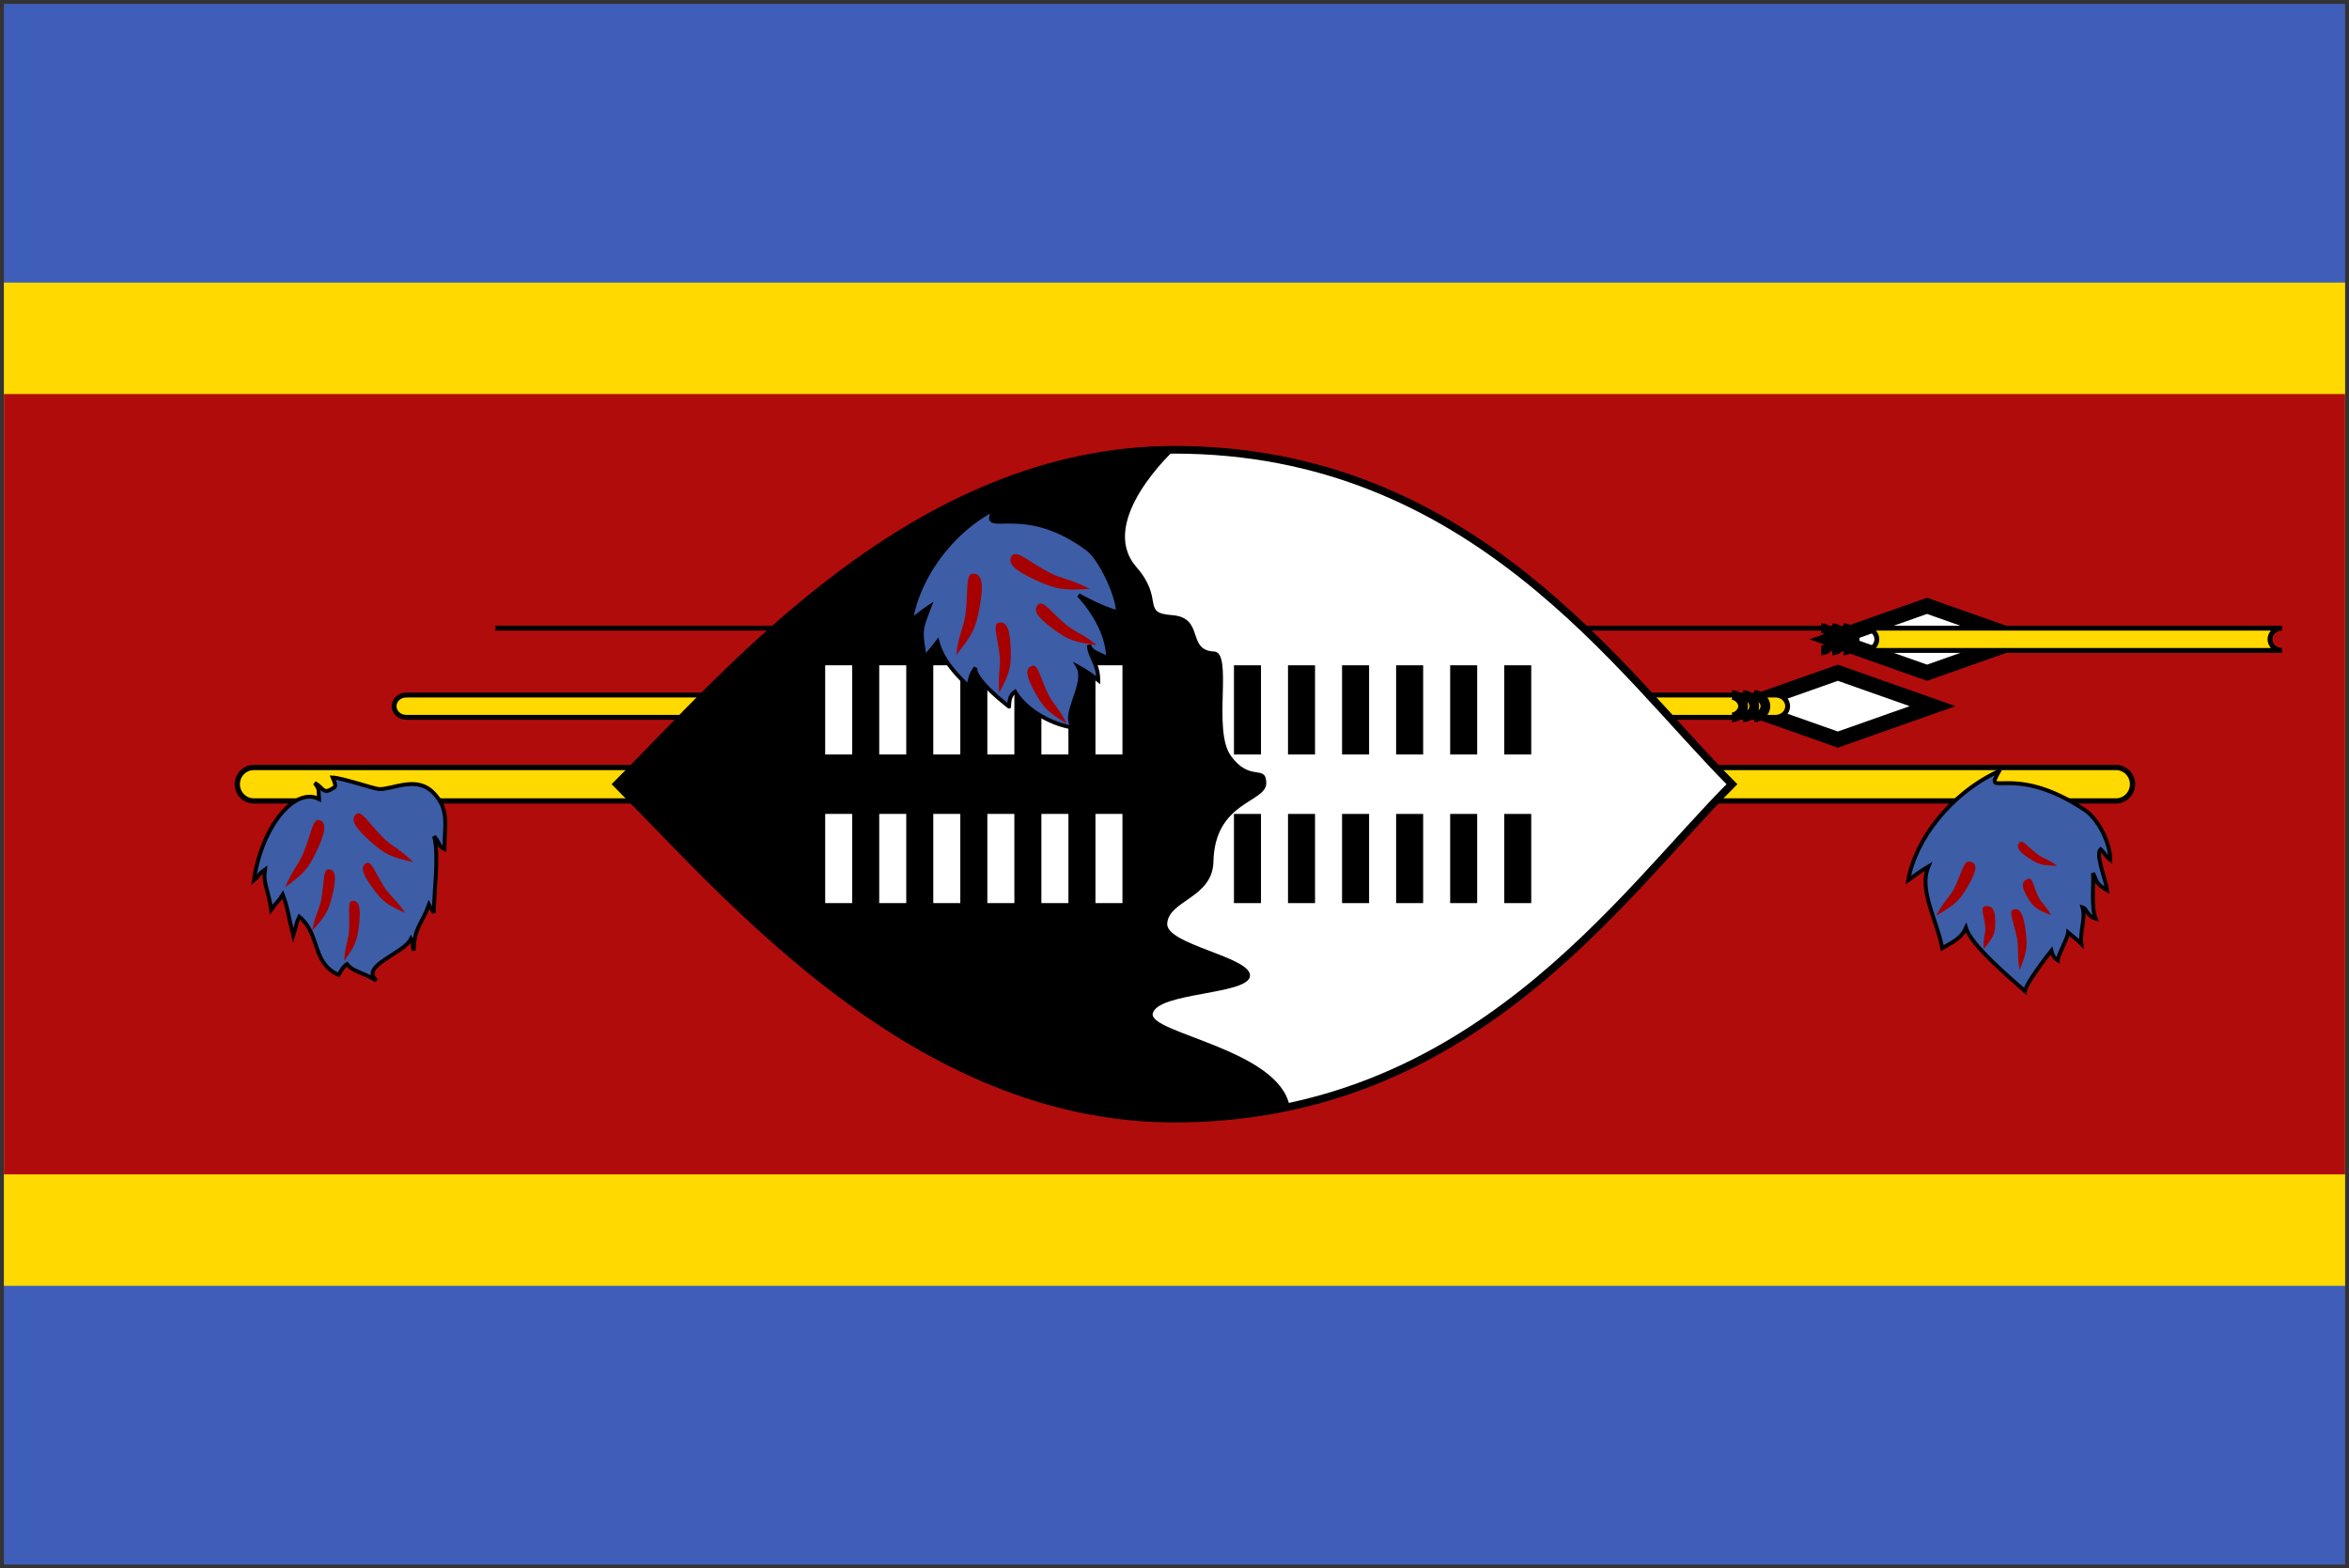 <svg xmlns="http://www.w3.org/2000/svg" width="301" height="201" viewBox="0 0 301 201">
  <rect x="0" y="0" width="301" height="201" fill="#333333" stroke="none"/>
  <g fill="none" fill-rule="evenodd">
    <path fill="#3E5EB9" fill-rule="nonzero" d="M.5.498h300v200.004H.5z"/>
    <path fill="#FFD900" fill-rule="nonzero" d="M.5 36.213h300v128.572H.5z"/>
    <path fill="#B10C0C" fill-rule="nonzero" d="M.5 50.498h300v100H.5z"/>
    <path fill="#FFD900" fill-rule="nonzero" stroke="#000" stroke-width=".675" d="M32.519 98.358h238.632c1.166 0 2.112.959 2.112 2.143h0c0 1.184-.946 2.143-2.112 2.143H32.519c-1.167 0-2.112-.959-2.112-2.143h0c0-1.184.945-2.143 2.112-2.143z"/>
    <path fill="#FFF" fill-rule="nonzero" stroke="#000" stroke-width="1.957" d="M246.928 77.642l-12.143 4.286 12.143 4.286 12.143-4.286z"/>
    <path fill="#FFD900" fill-rule="nonzero" stroke="#000" stroke-width=".625" d="M63.481 80.5h175.465c.857 0 1.553.64 1.553 1.428h0c0 .789-.695 1.429-1.553 1.429h53.481c-.857 0-1.553-.64-1.553-1.429h0c0-.789.695-1.428 1.553-1.428z"/>
    <path stroke="#000" stroke-width="1.25" d="M236.222 83.356c.714 0 1.429-.714 1.429-1.428s-.715-1.429-1.429-1.429"/>
    <path stroke="#000" stroke-width="1.25" d="M234.794 83.356c.713 0 1.429-.714 1.429-1.429 0-.714-.716-1.429-1.429-1.429M233.365 83.356c.713 0 1.429-.715 1.429-1.429 0-.714-.716-1.429-1.429-1.429"/>
    <path fill="#FFF" fill-rule="nonzero" stroke="#000" stroke-width="1.957" d="M235.5 86.213l-12.143 4.286 12.143 4.286 12.143-4.286z"/>
    <path fill="#FFD900" fill-rule="nonzero" stroke="#000" stroke-width=".625" d="M52.052 89.071h175.465c.857 0 1.553.64 1.553 1.429h0c0 .789-.695 1.429-1.553 1.429H52.052c-.857 0-1.553-.64-1.553-1.429h0c0-.789.696-1.429 1.553-1.429z"/>
    <path stroke="#000" stroke-width="1.25" d="M224.794 91.927c.714 0 1.429-.714 1.429-1.429 0-.714-.716-1.429-1.429-1.429M223.365 91.927c.713 0 1.429-.714 1.429-1.429 0-.714-.716-1.429-1.429-1.429M221.936 91.928c.714 0 1.429-.715 1.429-1.429 0-.714-.715-1.429-1.429-1.429"/>
    <path fill="#3D5DA7" fill-rule="nonzero" stroke="#000" stroke-width=".5" d="M256.182 98.798c-2.164 3.748 1.661-1.246 10.993 5.028 1.729 1.166 3.24 4.245 3.24 6.38-.439-.294-.765-.947-1.249-1.371-.677.678.647 3.788.84 5.258-1.459-.817-1.318-1.203-1.803-2.207.097 1.213-.25 4.554.33 5.84-1.149-.328-1.073-1.254-1.674-1.439.409 1.456-.356 3.041-.153 4.678-.672-.666-1.388-1.187-1.7-1.455-.052.78-1.292 2.828-1.321 3.565-.57-.345-.725-.882-.82-1.243-.708.89-3.227 4.179-3.389 5.182-1.94-1.714-6.912-5.888-7.559-8.103-.572 1.257-1.4 1.682-3.037 2.6-.646-3.511-3.065-7.457-1.772-10.467-.917.543-1.671 1.087-2.587 1.756.87-5.086 5.296-11.049 11.661-14.002h0z"/>
    <path fill="#A70000" fill-rule="nonzero" d="M248.108 117.361c.898-1.796 1.726-2.366 2.307-3.522 1.025-2.032 1.172-3.65 2.065-3.413.893.237.893 1.069-.265 3.068-1.158 1.998-1.708 2.425-4.107 3.867zM254.184 121.638c-.115-1.367.281-1.938.209-2.819-.124-1.549-.757-2.613.067-2.689.824-.075 1.209.453 1.211 2.015.002 1.562-.239 1.972-1.487 3.493zM258.796 124.32c-.36-1.909-.091-2.756-.321-3.985-.401-2.164-1.194-3.589-.431-3.787.764-.198 1.224.502 1.514 2.696.289 2.194.136 2.797-.762 5.076zM263.591 110.943c-1.126-.854-1.783-.912-2.509-1.461-1.279-.964-1.926-1.995-2.338-1.483-.411.512-.119 1.072 1.221 1.961s1.794.959 3.626.983zM262.796 117.282c-.594-1.232-1.218-1.545-1.602-2.338-.679-1.394-.68-2.599-1.416-2.29-.736.309-.795.94-.008 2.289.788 1.348 1.2 1.593 3.026 2.339z"/>
    <path fill="#3D5DA7" fill-rule="nonzero" stroke="#000" stroke-width=".5" d="M40.892 102.41c-.121-1.092.112-1.222-.559-2.045.977.409 1.015 1.496 2.203.724.437-.226.627-.233.097-1.445 1.239.057 5.298 1.449 5.948 1.481 1.707.078 4.822-1.793 6.985.508 2.076 2.098 1.382 4.276 1.382 7.181-.834-.4-.432-.597-1.317-1.636.664 2.54-.036 7.119-.036 9.813-.34-.65-.291-.368-.624-1.041-.885 2.459-1.946 2.964-1.946 5.87-.319-1.139-.011-.898-.366-1.498-.86 1.866-6.63 3.461-4.407 5.343-2.007-1.177-2.887-1.054-3.797-2.111-.392.253-.704.732-1.068 1.389-3.528-1.624-2.267-5.125-5.031-7.464-.479.98-.261.838-.777 2.434-.56-2.217-.713-3.625-1.342-5.255-.543.903-.494.558-1.48 1.923-.408-2.701-1.072-3.338-.81-5.125-1.048.739-.362.439-1.409 1.35.991-6.92 5.278-12.034 8.354-10.396h0z"/>
    <path fill="#A70000" fill-rule="nonzero" d="M36.551 113.704c.909-2.228 1.729-2.928 2.316-4.362 1.037-2.521 1.206-4.536 2.078-4.229.872.308.857 1.345-.309 3.822-1.166 2.478-1.712 3.004-4.085 4.769zM39.993 119.279c.364-1.998.939-2.725 1.176-4.011.42-2.262.186-3.946.996-3.858.81.089.993.942.454 3.192-.539 2.251-.911 2.783-2.626 4.677zM44.11 123.154c.103-1.937.556-2.692.624-3.94.123-2.194-.299-3.765.473-3.773.773-.009 1.048.78.811 2.977-.237 2.195-.522 2.744-1.908 4.736zM52.951 110.49c-1.69-1.685-2.713-1.999-3.803-3.082-1.921-1.902-2.85-3.688-3.533-3.055-.684.633-.272 1.582 1.75 3.392 2.023 1.811 2.726 2.075 5.586 2.745zM51.923 117c-1.102-1.691-1.909-2.129-2.62-3.218-1.253-1.912-1.684-3.555-2.395-3.148-.711.407-.552 1.266.807 3.119 1.358 1.854 1.904 2.195 4.208 3.247z"/>
    <path fill="#FFF" fill-rule="nonzero" stroke="#000" stroke-width=".988" d="M221.93 100.5c-14.286 14.284-33.334 42.856-71.429 42.856-33.334 0-57.143-28.571-71.429-42.856 14.285-14.287 38.095-42.859 71.429-42.859 38.095.001 57.143 28.572 71.429 42.859z"/>
    <path fill="#000" fill-rule="nonzero" d="M145.515 72.55c3.801 4.275.627 5.998 4.65 6.279 4.243.312 1.838 4.517 5.406 4.663 2.495.109-.249 10.076 2.153 13.365 2.446 3.429 4.495 1.005 4.538 3.482.042 2.562-6.658 2.303-6.776 10.196-.196 4.548-5.655 4.839-5.915 7.765-.324 2.752 10.753 4.298 10.606 6.762-.152 2.457-11.961 2.072-12.475 4.874-.264 2.516 16.223 4.579 17.549 11.856-2.46.805-9.46 1.563-14.75 1.566-33.329.024-57.141-28.574-71.426-42.859C93.36 86.212 117.17 57.64 150.504 57.64c0 0-9.895 9.041-4.985 14.908l-.004.002z"/>
    <path fill="#FFF" fill-rule="nonzero" d="M105.738 85.261h3.463V96.69h-3.463zM105.738 104.309h3.463v11.429h-3.463zM112.664 85.261h3.463V96.69h-3.463zM112.664 104.309h3.463v11.429h-3.463zM119.59 85.261h3.463V96.69h-3.463zM119.59 104.309h3.463v11.429h-3.463zM126.518 85.261h3.463V96.69h-3.463zM126.518 104.309h3.463v11.429h-3.463zM133.443 85.261h3.463V96.69h-3.463zM133.443 104.309h3.463v11.429h-3.463zM140.369 85.261h3.463V96.69h-3.463zM140.369 104.309h3.463v11.429h-3.463z"/>
    <path fill="#000" fill-rule="nonzero" d="M158.119 85.261h3.463V96.69h-3.463zM158.119 104.309h3.463v11.429h-3.463zM165.045 85.261h3.463V96.69h-3.463zM165.045 104.309h3.463v11.429h-3.463zM171.971 85.261h3.463V96.69h-3.463zM171.971 104.309h3.463v11.429h-3.463zM178.899 85.261h3.463V96.69h-3.463zM178.899 104.309h3.463v11.429h-3.463zM185.824 85.261h3.463V96.69h-3.463zM185.824 104.309h3.463v11.429h-3.463zM192.75 85.261h3.463V96.69h-3.463zM192.75 104.309h3.463v11.429h-3.463z"/>
    <path fill="#3D5DA7" fill-rule="nonzero" stroke="#000" stroke-width=".5" d="M127.401 65.25c-1.979 3.827 3.465-1.273 11.999 5.134 1.582 1.19 3.849 5.894 3.849 8.073-1.817-.386-5.035-2.18-5.035-2.18s3.776 3.782 3.776 8.142c-1.334-.834-2.001-.709-2.445-1.733 0 1.412 1.186 2.311 1.186 4.491a17.62 17.62 0 00-2.593-1.73c1.258 2.18-2.294 6.409-.516 7.82-3.109-.45-6.29-2.436-7.549-4.616-.667.45-.739 1.156-.765 1.908.098.081-4.733-3.586-4.289-4.994-.648.909-.739 1.408-.887 2.433-1.775-1.75-3.401-3.5-3.993-5.763-.789 1.024-.838 1.024-1.627 2.049-.591-3.586-.591-3.458.591-6.531-.838.555-1.528 1.11-2.366 1.793.795-5.192 4.843-11.281 10.664-14.296h0z"/>
    <path fill="#A70000" fill-rule="nonzero" d="M122.521 83.952c.316-2.638 1.006-3.631 1.212-5.329.368-2.987-.068-5.17.99-5.115 1.058.055 1.363 1.157.84 4.138-.523 2.979-.964 3.703-3.042 6.306zM128.048 88.781c-.214-2.225.196-3.173.06-4.606-.235-2.522-1.014-4.231-.091-4.388.923-.157 1.389.689 1.489 3.235.1 2.546-.148 3.225-1.458 5.759zM136.673 92.72c-.938-1.925-1.744-2.5-2.35-3.739-1.07-2.178-1.293-3.957-2.118-3.634-.825.322-.78 1.242.412 3.374s1.73 2.567 4.056 3.999zM139.655 75.475c-2.389-1.257-3.616-1.273-5.155-2.081-2.712-1.417-4.289-3.018-4.849-2.137-.561.881.187 1.757 2.982 3.045 2.794 1.289 3.653 1.35 7.022 1.173zM140.531 82.677c-1.74-1.447-2.769-1.66-3.89-2.591-1.977-1.634-2.96-3.238-3.62-2.588-.66.65-.219 1.509 1.855 3.048 2.074 1.54 2.783 1.731 5.655 2.131z"/>
  </g>
</svg>
